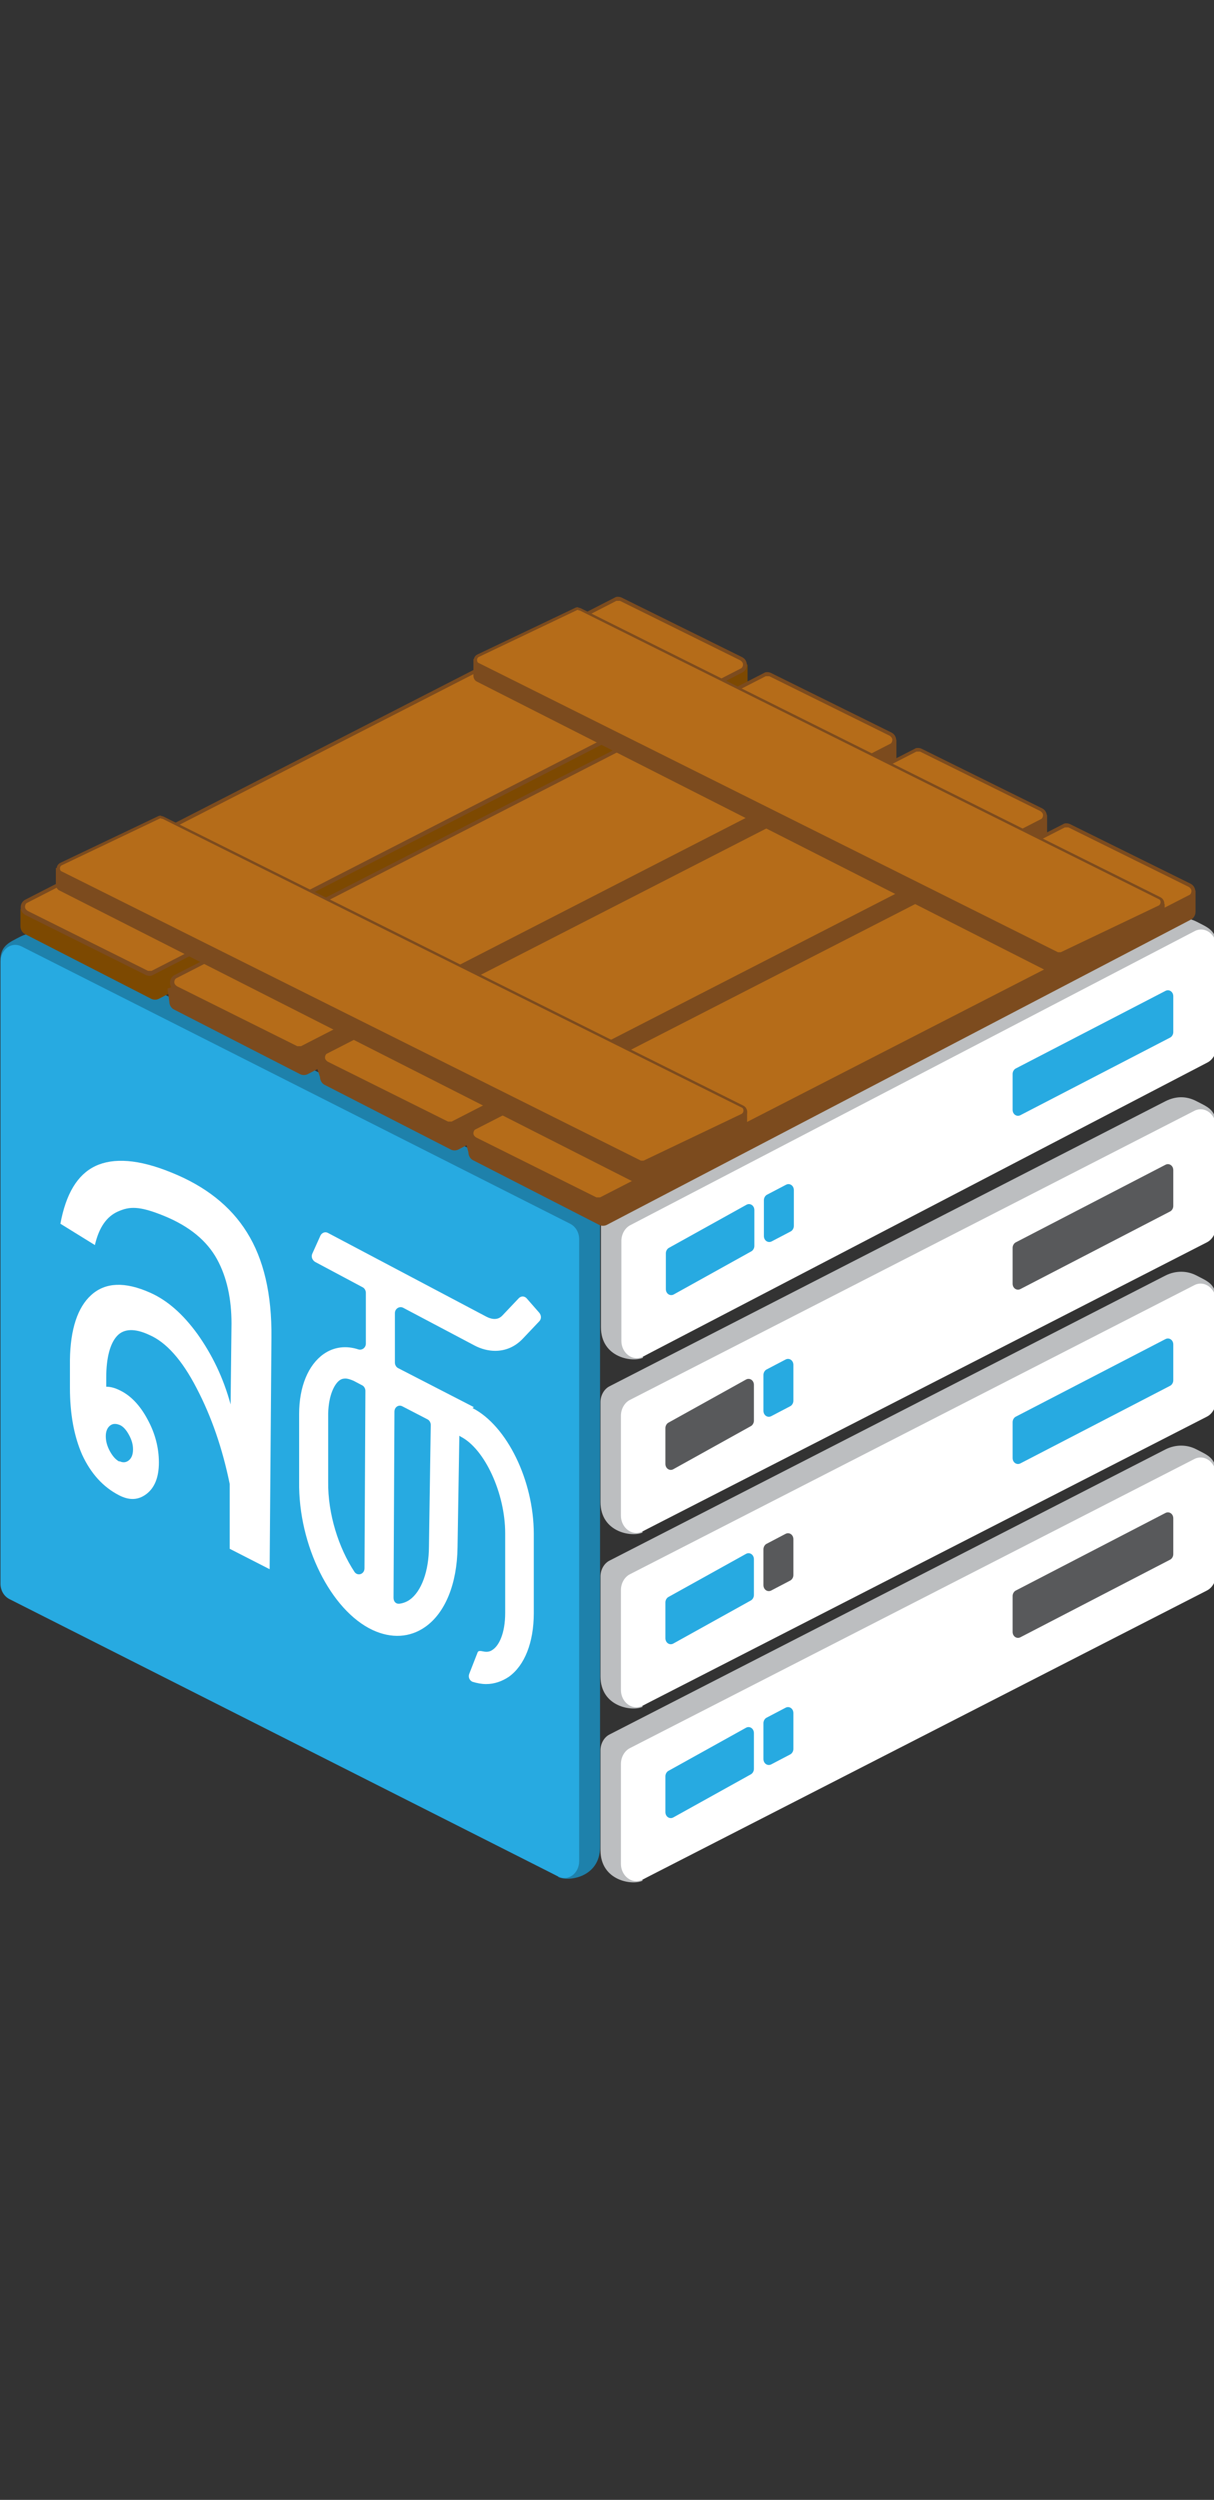 <?xml version="1.0" encoding="UTF-8" standalone="no"?>
<!DOCTYPE svg PUBLIC "-//W3C//DTD SVG 1.1//EN" "http://www.w3.org/Graphics/SVG/1.1/DTD/svg11.dtd">
<svg version="1.1" viewBox="0 -35 70.882 145.925" xmlns="http://www.w3.org/2000/svg">
    <rect x="0" y="-35" width="70.882" height="145.925" fill="#333333" stroke="none"/>
    <g transform="translate(-50.535 -89.429)">
        <g transform="matrix(.265 0 0 .265 32.517 194.47)" stroke-width="0px">
            <path class="cls-6"
                  d="m209.6-229.6 119.8-67.9c1.2-0.6 2-2 2-3.5l4.6-19.7c-0.2-2.9-2-3.5-4.3-4.7-2.1-1.1-4.6-1.1-6.8 0l-122.5 63.8c-1.2 0.6-2 2-2 3.5v22c0 6.8 7.1 7.8 9.3 6.7z"
                  fill="#bcbec0"/>
            <path class="cls-10"
                  d="m209.6-229.6 124.4-64.8c1.2-0.6 2-2 2-3.5v-22c0-2.7-2.5-4.6-4.7-3.5l-124.4 64.8c-1.2 0.6-2 2-2 3.5v22c0 2.7 2.5 4.6 4.7 3.5z"
                  fill="#fff"/>
            <path class="cls-9"
                  d="m216.4-243.3 17.1-9.5c0.4-0.2 0.7-0.7 0.7-1.2v-7.9c0-1-0.9-1.6-1.7-1.2l-17.1 9.5c-0.4 0.2-0.7 0.7-0.7 1.2v7.9c0 1 0.9 1.6 1.7 1.2z"
                  fill="#27aae1"/>
            <path class="cls-6"
                  d="m209.5-191.1 119.8-66.9c1.2-0.6 2-2 2-3.5l4.6-19.7c-0.2-2.9-2-3.5-4.3-4.7s-4.6-1.1-6.8 0l-122.5 62.8c-1.2 0.6-2 2-2 3.5v22c0 6.8 7.1 7.8 9.3 6.7z"
                  fill="#bcbec0"/>
            <path class="cls-10"
                  d="m209.5-191.1 124.4-63.7c1.2-0.6 2-2 2-3.5v-22c0-2.7-2.5-4.6-4.7-3.5l-124.4 63.7c-1.2 0.6-2 2-2 3.5v22c0 2.7 2.5 4.6 4.7 3.5z"
                  fill="#fff"/>
            <path class="cls-7"
                  d="m216.3-204.8 17.1-9.5c0.4-0.2 0.7-0.7 0.7-1.2v-7.9c0-1-0.9-1.6-1.7-1.2l-17.1 9.5c-0.4 0.2-0.7 0.7-0.7 1.2v7.9c0 1 0.9 1.6 1.7 1.2z"
                  fill="#58595b"/>
            <path class="cls-6"
                  d="m209.5-152.7 119.8-66.9c1.2-0.6 2-2 2-3.5l4.6-19.7c-0.2-2.9-2-3.5-4.3-4.7-2.1-1.1-4.6-1.1-6.8 0l-122.5 62.8c-1.2 0.6-2 2-2 3.5v22c0 6.8 7.1 7.8 9.3 6.7z"
                  fill="#bcbec0"/>
            <path class="cls-10"
                  d="m209.5-152.7 124.4-63.7c1.2-0.6 2-2 2-3.5v-22c0-2.7-2.5-4.6-4.7-3.5l-124.4 63.7c-1.2 0.6-2 2-2 3.5v22c0 2.7 2.5 4.6 4.7 3.5z"
                  fill="#fff"/>
            <path class="cls-9"
                  d="m216.3-166.4 17.1-9.5c0.4-0.2 0.7-0.7 0.7-1.2v-7.9c0-1-0.9-1.6-1.7-1.2l-17.1 9.5c-0.4 0.2-0.7 0.7-0.7 1.2v7.9c0 1 0.9 1.6 1.7 1.2z"
                  fill="#27aae1"/>
            <path class="cls-6"
                  d="m209.5-114.4 119.8-66.9c1.2-0.6 2-2 2-3.5l4.6-19.7c-0.2-2.9-2-3.5-4.3-4.7-2.1-1.1-4.6-1.1-6.8 0l-122.5 62.8c-1.2 0.6-2 2-2 3.5v22c0 6.8 7.1 7.8 9.3 6.7z"
                  fill="#bcbec0"/>
            <path class="cls-10"
                  d="m209.5-114.4 124.4-63.7c1.2-0.6 2-2 2-3.5v-22c0-2.7-2.5-4.6-4.7-3.5l-124.4 63.7c-1.2 0.6-2 2-2 3.5v22c0 2.7 2.5 4.6 4.7 3.5z"
                  fill="#fff"/>
            <g fill="#27aae1">
                <path class="cls-9"
                      d="m216.3-128.1 17.1-9.5c0.4-0.2 0.7-0.7 0.7-1.2v-7.9c0-1-0.9-1.6-1.7-1.2l-17.1 9.5c-0.4 0.2-0.7 0.7-0.7 1.2v7.9c0 1 0.9 1.6 1.7 1.2z"/>
                <path class="cls-9"
                      d="m238-255 4.2-2.2c0.4-0.2 0.7-0.7 0.7-1.2v-7.9c0-1-0.9-1.6-1.7-1.2l-4.2 2.2c-0.4 0.2-0.7 0.7-0.7 1.2v7.9c0 1 0.9 1.6 1.7 1.2z"/>
                <path class="cls-9"
                      d="m237.9-216.5 4.2-2.2c0.4-0.2 0.7-0.7 0.7-1.2v-7.9c0-1-0.9-1.6-1.7-1.2l-4.2 2.2c-0.4 0.2-0.7 0.7-0.7 1.2v7.9c0 1 0.9 1.6 1.7 1.2z"/>
            </g>
            <path class="cls-7"
                  d="m237.9-178.1 4.2-2.2c0.4-0.2 0.7-0.7 0.7-1.2v-7.9c0-1-0.9-1.6-1.7-1.2l-4.2 2.2c-0.4 0.2-0.7 0.7-0.7 1.2v7.9c0 1 0.9 1.6 1.7 1.2z"
                  fill="#58595b"/>
            <path class="cls-9"
                  d="m237.9-139.8 4.2-2.2c0.4-0.2 0.7-0.7 0.7-1.2v-7.9c0-1-0.9-1.6-1.7-1.2l-4.2 2.2c-0.4 0.2-0.7 0.7-0.7 1.2v7.9c0 1 0.9 1.6 1.7 1.2z"
                  fill="#27aae1"/>
            <path class="cls-7"
                  d="m292.8-244.5 33-17.1c0.4-0.2 0.7-0.7 0.7-1.2v-7.9c0-1-0.9-1.6-1.7-1.2l-33 17.1c-0.4 0.2-0.7 0.7-0.7 1.2v7.9c0 1 0.9 1.6 1.7 1.2z"
                  fill="#58595b"/>
            <path class="cls-9"
                  d="m292.8-206.1 33-17.1c0.4-0.2 0.7-0.7 0.7-1.2v-7.9c0-1-0.9-1.6-1.7-1.2l-33 17.1c-0.4 0.2-0.7 0.7-0.7 1.2v7.9c0 1 0.9 1.6 1.7 1.2z"
                  fill="#27aae1"/>
            <path class="cls-9"
                  d="m292.8-282.8 33-17.1c0.4-0.2 0.7-0.7 0.7-1.2v-7.9c0-1-0.9-1.6-1.7-1.2l-33 17.1c-0.4 0.2-0.7 0.7-0.7 1.2v7.9c0 1 0.9 1.6 1.7 1.2z"
                  fill="#27aae1"/>
            <path class="cls-7"
                  d="m292.8-167.8 33-17.1c0.4-0.2 0.7-0.7 0.7-1.2v-7.9c0-1-0.9-1.6-1.7-1.2l-33 17.1c-0.4 0.2-0.7 0.7-0.7 1.2v7.9c0 1 0.9 1.6 1.7 1.2z"
                  fill="#58595b"/>
            <path class="cls-8"
                  d="m191-115.1-116.4-64.2c-1.2-0.6-2-1.9-2-3.4l-4.5-134.7c0.2-2.8 2-3.5 4.3-4.7 2.1-1.1 4.6-1.1 6.7 0l119.1 60.2c1.2 0.6 2 1.9 2 3.4v136.9c0 6.7-7 7.7-9.2 6.6z"
                  fill="#1e81ab"/>
            <path class="cls-9"
                  d="m191-115.1-120.9-61.1c-1.2-0.6-2-1.9-2-3.4v-137c0-2.7 2.4-4.5 4.6-3.4l120.9 61.1c1.2 0.6 2 1.9 2 3.4v137c0 2.7-2.4 4.5-4.6 3.4z"
                  fill="#27aae1"/>
            <path class="cls-3"
                  d="m72.5-328.2v3.8c0 0.7 0.4 1.4 1 1.7l27.9 14.3c0.5 0.2 1 0.2 1.5 0l128.8-67.3c0.6-0.3 1-1 1-1.7v-4.7"
                  fill="#7d4901"/>
            <path class="cls-5"
                  d="m100.9-313.9c-0.2 0-0.4 0-0.6-0.1l-26.5-13.2c-0.5-0.2-0.8-0.7-0.8-1.3s0.3-1.1 0.8-1.3l129.8-66.5c0.2 0 0.4-0.1 0.6-0.1s0.4 0 0.6 0.1l26.5 13.1c0.5 0.2 0.8 0.7 0.8 1.3s-0.3 1.1-0.8 1.3l-129.8 66.6c-0.2 0-0.4 0.1-0.6 0.1z"
                  fill="#b56c19"/>
            <path class="cls-1"
                  d="m204.2-396.1h0.4l26.5 13.1c0.3 0.2 0.6 0.5 0.6 0.9s-0.2 0.8-0.5 0.9l-129.8 66.6h-0.4-0.4l-26.5-13.2c-0.3-0.2-0.6-0.5-0.6-0.9s0.2-0.8 0.5-0.9l129.8-66.5h0.4m0-0.9c-0.3 0-0.5 0-0.8 0.2l-129.8 66.5c-1.4 0.7-1.4 2.7 0 3.4l26.5 13.2c0.2 0.1 0.5 0.2 0.8 0.2s0.5 0 0.8-0.2l129.8-66.6c1.4-0.7 1.4-2.7 0-3.4l-26.5-13.1c-0.2-0.1-0.5-0.2-0.8-0.2z"
                  fill="#7c4b1e"/>
            <path class="cls-1"
                  d="m104.9-310.7 0.4 2.9c0 0.7 0.4 1.4 1 1.7l27.9 14.3c0.5 0.2 1 0.2 1.5 0l128.8-67.3c0.6-0.3 1-1 1-1.7v-4.7"
                  fill="#7c4b1e"/>
            <path class="cls-5"
                  d="m133.7-297.3c-0.2 0-0.4 0-0.6-0.1l-26.5-13.2c-0.5-0.2-0.8-0.7-0.8-1.3s0.3-1.1 0.8-1.3l129.8-66.5c0.2 0 0.4-0.1 0.6-0.1s0.4 0 0.6 0.1l26.5 13.1c0.5 0.2 0.8 0.7 0.8 1.3s-0.3 1.1-0.8 1.3l-129.8 66.6c-0.2 0-0.4 0.1-0.6 0.1z"
                  fill="#b56c19"/>
            <path class="cls-1"
                  d="m237.1-379.5h0.4l26.5 13.1c0.3 0.2 0.6 0.5 0.6 0.9s-0.2 0.8-0.5 0.9l-129.8 66.6h-0.4-0.4l-26.5-13.2c-0.3-0.2-0.6-0.5-0.6-0.9s0.2-0.8 0.5-0.9l129.8-66.5h0.4m0-0.9c-0.3 0-0.5 0-0.8 0.2l-129.8 66.5c-1.4 0.7-1.4 2.7 0 3.4l26.5 13.2c0.2 0.1 0.5 0.2 0.8 0.2s0.5 0 0.8-0.2l129.8-66.6c1.4-0.7 1.4-2.7 0-3.4l-26.5-13.1c-0.2-0.1-0.5-0.2-0.8-0.2z"
                  fill="#7c4b1e"/>
            <path class="cls-1"
                  d="m137.5-294.2 1 3c0 0.7 0.4 1.4 1 1.7l27.9 14.3c0.5 0.2 1 0.2 1.5 0l128.8-67.3c0.6-0.3 1-1 1-1.7v-4.7"
                  fill="#7c4b1e"/>
            <path class="cls-5"
                  d="m166.9-280.7c-0.2 0-0.4 0-0.6-0.1l-26.5-13.2c-0.5-0.2-0.8-0.7-0.8-1.3s0.3-1.1 0.8-1.3l129.8-66.5c0.2 0 0.4-0.1 0.6-0.1s0.4 0 0.6 0.1l26.5 13.1c0.5 0.2 0.8 0.7 0.8 1.3s-0.3 1.1-0.8 1.3l-129.8 66.6c-0.2 0-0.4 0.1-0.6 0.1z"
                  fill="#b56c19"/>
            <path class="cls-1"
                  d="m270.3-362.9h0.4l26.5 13.1c0.3 0.2 0.6 0.5 0.6 0.9s-0.2 0.8-0.5 0.9l-129.8 66.6h-0.4-0.4l-26.5-13.2c-0.3-0.2-0.6-0.5-0.6-0.9s0.2-0.8 0.5-0.9l129.8-66.5h0.4m0-0.8c-0.3 0-0.5 0-0.8 0.2l-129.8 66.5c-1.4 0.7-1.4 2.7 0 3.4l26.5 13.2c0.2 0.1 0.5 0.2 0.8 0.2s0.5 0 0.8-0.2l129.8-66.6c1.4-0.7 1.4-2.7 0-3.4l-26.5-13.1c-0.2-0.1-0.5-0.2-0.8-0.2z"
                  fill="#7c4b1e"/>
            <path class="cls-1"
                  d="m170.5-277.3 0.7 2.7c0 0.7 0.4 1.4 1 1.7l27.9 14.3c0.5 0.2 1 0.2 1.5 0l128.8-67.3c0.6-0.3 1-1 1-1.7v-4.7"
                  fill="#7c4b1e"/>
            <path class="cls-5"
                  d="m199.6-264c-0.2 0-0.4 0-0.6-0.1l-26.5-13.2c-0.5-0.2-0.8-0.7-0.8-1.3s0.3-1.1 0.8-1.3l129.8-66.5c0.2 0 0.4-0.1 0.6-0.1s0.4 0 0.6 0.1l26.5 13.1c0.5 0.2 0.8 0.7 0.8 1.3s-0.3 1.1-0.8 1.3l-129.8 66.6c-0.2 0-0.4 0.1-0.6 0.1z"
                  fill="#b56c19"/>
            <path class="cls-1"
                  d="m303-346.2h0.4l26.5 13.1c0.3 0.2 0.6 0.5 0.6 0.9s-0.2 0.8-0.5 0.9l-129.8 66.6h-0.4-0.4l-26.5-13.2c-0.3-0.2-0.6-0.5-0.6-0.9s0.2-0.8 0.5-0.9l129.8-66.5h0.4m0-0.9c-0.3 0-0.5 0-0.8 0.2l-129.8 66.5c-1.4 0.7-1.4 2.7 0 3.4l26.5 13.2c0.2 0.1 0.5 0.2 0.8 0.2s0.5 0 0.8-0.2l129.8-66.6c1.4-0.7 1.4-2.7 0-3.4l-26.5-13.1c-0.2-0.1-0.5-0.2-0.8-0.2z"
                  fill="#7c4b1e"/>
            <path class="cls-7" d="m187.8-392.5" fill="#58595b"/>
            <path class="cls-7" d="m187.8-389.9" fill="#58595b"/>
            <path class="cls-1"
                  d="m232.6-283.3v2.9c0 0.6-0.3 1.1-0.8 1.3l-22.8 11.1c-0.4 0.2-0.9 0.2-1.2 0l-126.7-64.3c-0.5-0.2-0.8-0.8-0.8-1.3v-3.7"
                  fill="#7c4b1e"/>
            <path class="cls-5"
                  d="m209.5-272.2c-0.2 0-0.3 0-0.5-0.1l-127.6-63.7c-0.4-0.2-0.6-0.6-0.6-1s0.2-0.8 0.6-1l21.6-10.3c0.2 0 0.3-0.1 0.5-0.1s0.3 0 0.5 0.1l127.6 63.6c0.4 0.2 0.6 0.6 0.6 1s-0.2 0.8-0.6 1l-21.6 10.3c-0.2 0-0.3 0.1-0.5 0.1z"
                  fill="#b56c19"/>
            <path class="cls-1"
                  d="m103.5-348.1h0.3l127.6 63.6c0.3 0.1 0.4 0.4 0.4 0.7s-0.2 0.6-0.4 0.7l-21.6 10.3h-0.3-0.3l-127.6-63.7c-0.3-0.1-0.4-0.4-0.4-0.7s0.2-0.6 0.5-0.7l21.6-10.3h0.3m-0.1-0.6c-0.2 0-0.4 0-0.6 0.1l-21.6 10.3c-1.1 0.5-1.1 2.1 0 2.7l127.6 63.7c0.2 0.1 0.4 0.2 0.7 0.2s0.4 0 0.6-0.1l21.6-10.3c1.1-0.5 1.1-2.1 0-2.7l-127.6-63.6c-0.2-0.1-0.4-0.2-0.7-0.2z"
                  fill="#7c4b1e"/>
            <path class="cls-1"
                  d="m324.6-329.3v2.9c0 0.6-0.3 1.1-0.8 1.3l-22.8 11.1c-0.4 0.2-0.9 0.2-1.2 0l-126.7-64.3c-0.5-0.2-0.8-0.8-0.8-1.3v-3.7"
                  fill="#7c4b1e"/>
            <path class="cls-5"
                  d="m301.4-318.1c-0.2 0-0.3 0-0.5-0.1l-127.6-63.7c-0.4-0.2-0.6-0.6-0.6-1s0.2-0.8 0.6-1l21.6-10.3c0.2 0 0.3-0.1 0.5-0.1s0.3 0 0.5 0.1l127.6 63.6c0.4 0.2 0.6 0.6 0.6 1s-0.2 0.8-0.6 1l-21.6 10.3c-0.2 0-0.3 0.1-0.5 0.1z"
                  fill="#b56c19"/>
            <path class="cls-1"
                  d="m195.4-394h0.3l127.6 63.6c0.3 0.1 0.4 0.4 0.4 0.7s-0.2 0.6-0.4 0.7l-21.6 10.3h-0.3-0.3l-127.6-63.7c-0.3-0.1-0.4-0.4-0.4-0.7s0.2-0.6 0.5-0.7l21.6-10.3h0.3m-0.1-0.6c-0.2 0-0.4 0-0.6 0.1l-21.6 10.3c-1.1 0.5-1.1 2.1 0 2.7l127.6 63.7c0.2 0.1 0.4 0.2 0.7 0.2s0.4 0 0.6-0.1l21.6-10.3c1.1-0.5 1.1-2.1 0-2.7l-127.6-63.6c-0.2-0.1-0.4-0.2-0.7-0.2z"
                  fill="#7c4b1e"/>
            <path class="cls-10"
                  d="m172.4-218.5-16.7-8.6c-0.4-0.2-0.7-0.7-0.7-1.2v-10.9c0-1 1-1.6 1.8-1.2l15.7 8.3c1.5 0.8 3.1 1.2 4.6 1.2 2.3 0 4.4-0.9 6.1-2.7l3.6-3.8c0.5-0.5 0.5-1.3 0-1.9l-2.8-3.2c-0.5-0.5-1.2-0.5-1.7 0l-3.6 3.8c-0.3 0.3-1.3 1.4-3.5 0.3l-35-18.5c-0.6-0.3-1.3 0-1.6 0.6l-1.8 4c-0.3 0.7 0 1.4 0.6 1.8l10.5 5.6c0.4 0.2 0.7 0.7 0.7 1.2v11.2c0 0.9-0.8 1.5-1.6 1.3-2.7-0.9-5.4-0.6-7.7 1-3.4 2.4-5.4 7.2-5.4 13.2v14.9c-0.2 14 7 28.4 16.2 32.7 4.1 1.9 8.2 1.7 11.6-0.7 4.4-3.1 7-9.5 7.1-17.5l0.4-24.6 0.3 0.2c5.3 2.7 9.8 12.5 9.8 21.3v17.5c0 4.6-1.4 7.2-2.7 8.1-0.3 0.2-0.9 0.7-2.2 0.4s-1.1 0.2-1.4 0.8l-1.6 4.1c-0.3 0.7 0 1.5 0.7 1.8 1 0.3 2 0.5 3 0.5 1.8 0 3.5-0.6 5-1.6 3.5-2.5 5.5-7.6 5.5-14v-17.5c0-11.7-5.9-23.8-13.5-27.7zm-32.1 16.3v-14.9c0.1-4.1 1.4-6.5 2.5-7.3 0.4-0.3 0.8-0.4 1.3-0.4s1.1 0.2 1.8 0.5l1.9 1c0.4 0.2 0.7 0.7 0.7 1.2l-0.2 39.1c0 1.3-1.5 1.8-2.2 0.8-3.5-5.3-5.9-12.8-5.8-19.9zm22.2 14.4c0 5.5-1.7 9.9-4.2 11.7-0.7 0.5-1.5 0.8-2.3 0.9s-1.3-0.5-1.3-1.3l0.2-41c0-1 0.9-1.6 1.7-1.2l5.6 2.9c0.4 0.2 0.7 0.7 0.7 1.2l-0.4 26.9z"
                  fill="#fff"/>
            <path class="cls-10"
                  d="m127.4-182.8-8.8-4.5v-14.3c-1.6-7.8-4-14.8-7.3-21.1-3.2-6.2-6.7-10.1-10.4-11.7-3.2-1.5-5.6-1.4-7.1 0.2s-2.4 4.7-2.4 9.2v2c1 0 2 0.3 3 0.8 2.3 1.1 4.4 3.2 6.1 6.4 1.7 3.1 2.5 6.3 2.5 9.5s-0.9 5.5-2.7 6.9-3.8 1.5-6.1 0.3c-3.5-1.8-6.2-4.8-8.1-8.9-1.8-4.1-2.7-9-2.7-14.8v-6.1c0.1-6.8 1.7-11.6 4.7-14.3 3.1-2.8 7.4-3 13-0.5 3.8 1.7 7.2 4.7 10.4 9.1 3.2 4.5 5.7 9.6 7.3 15.5l0.2-17.8c0-5.4-1-10.2-3.2-14.2s-6-7.2-11.6-9.5-7.7-2.1-10.2-1-4.2 3.5-5.1 7.4l-7.6-4.7c1.2-6.5 3.7-10.8 7.7-12.7s9.6-1.5 16.7 1.4c7.5 3 13.1 7.4 16.7 13.2 3.7 5.9 5.5 13.6 5.4 23.2l-0.4 51.1zm-33.1-23.8c0.8 0.4 1.5 0.3 2.1-0.2s0.9-1.3 0.9-2.4-0.3-2.1-0.9-3.2-1.3-1.9-2.1-2.2-1.5-0.3-2.1 0.2-0.9 1.3-0.9 2.3c0 1.1 0.3 2.2 0.9 3.3s1.3 1.9 2.1 2.3z"
                  fill="#fff"/>
        </g>
    </g>
</svg>
